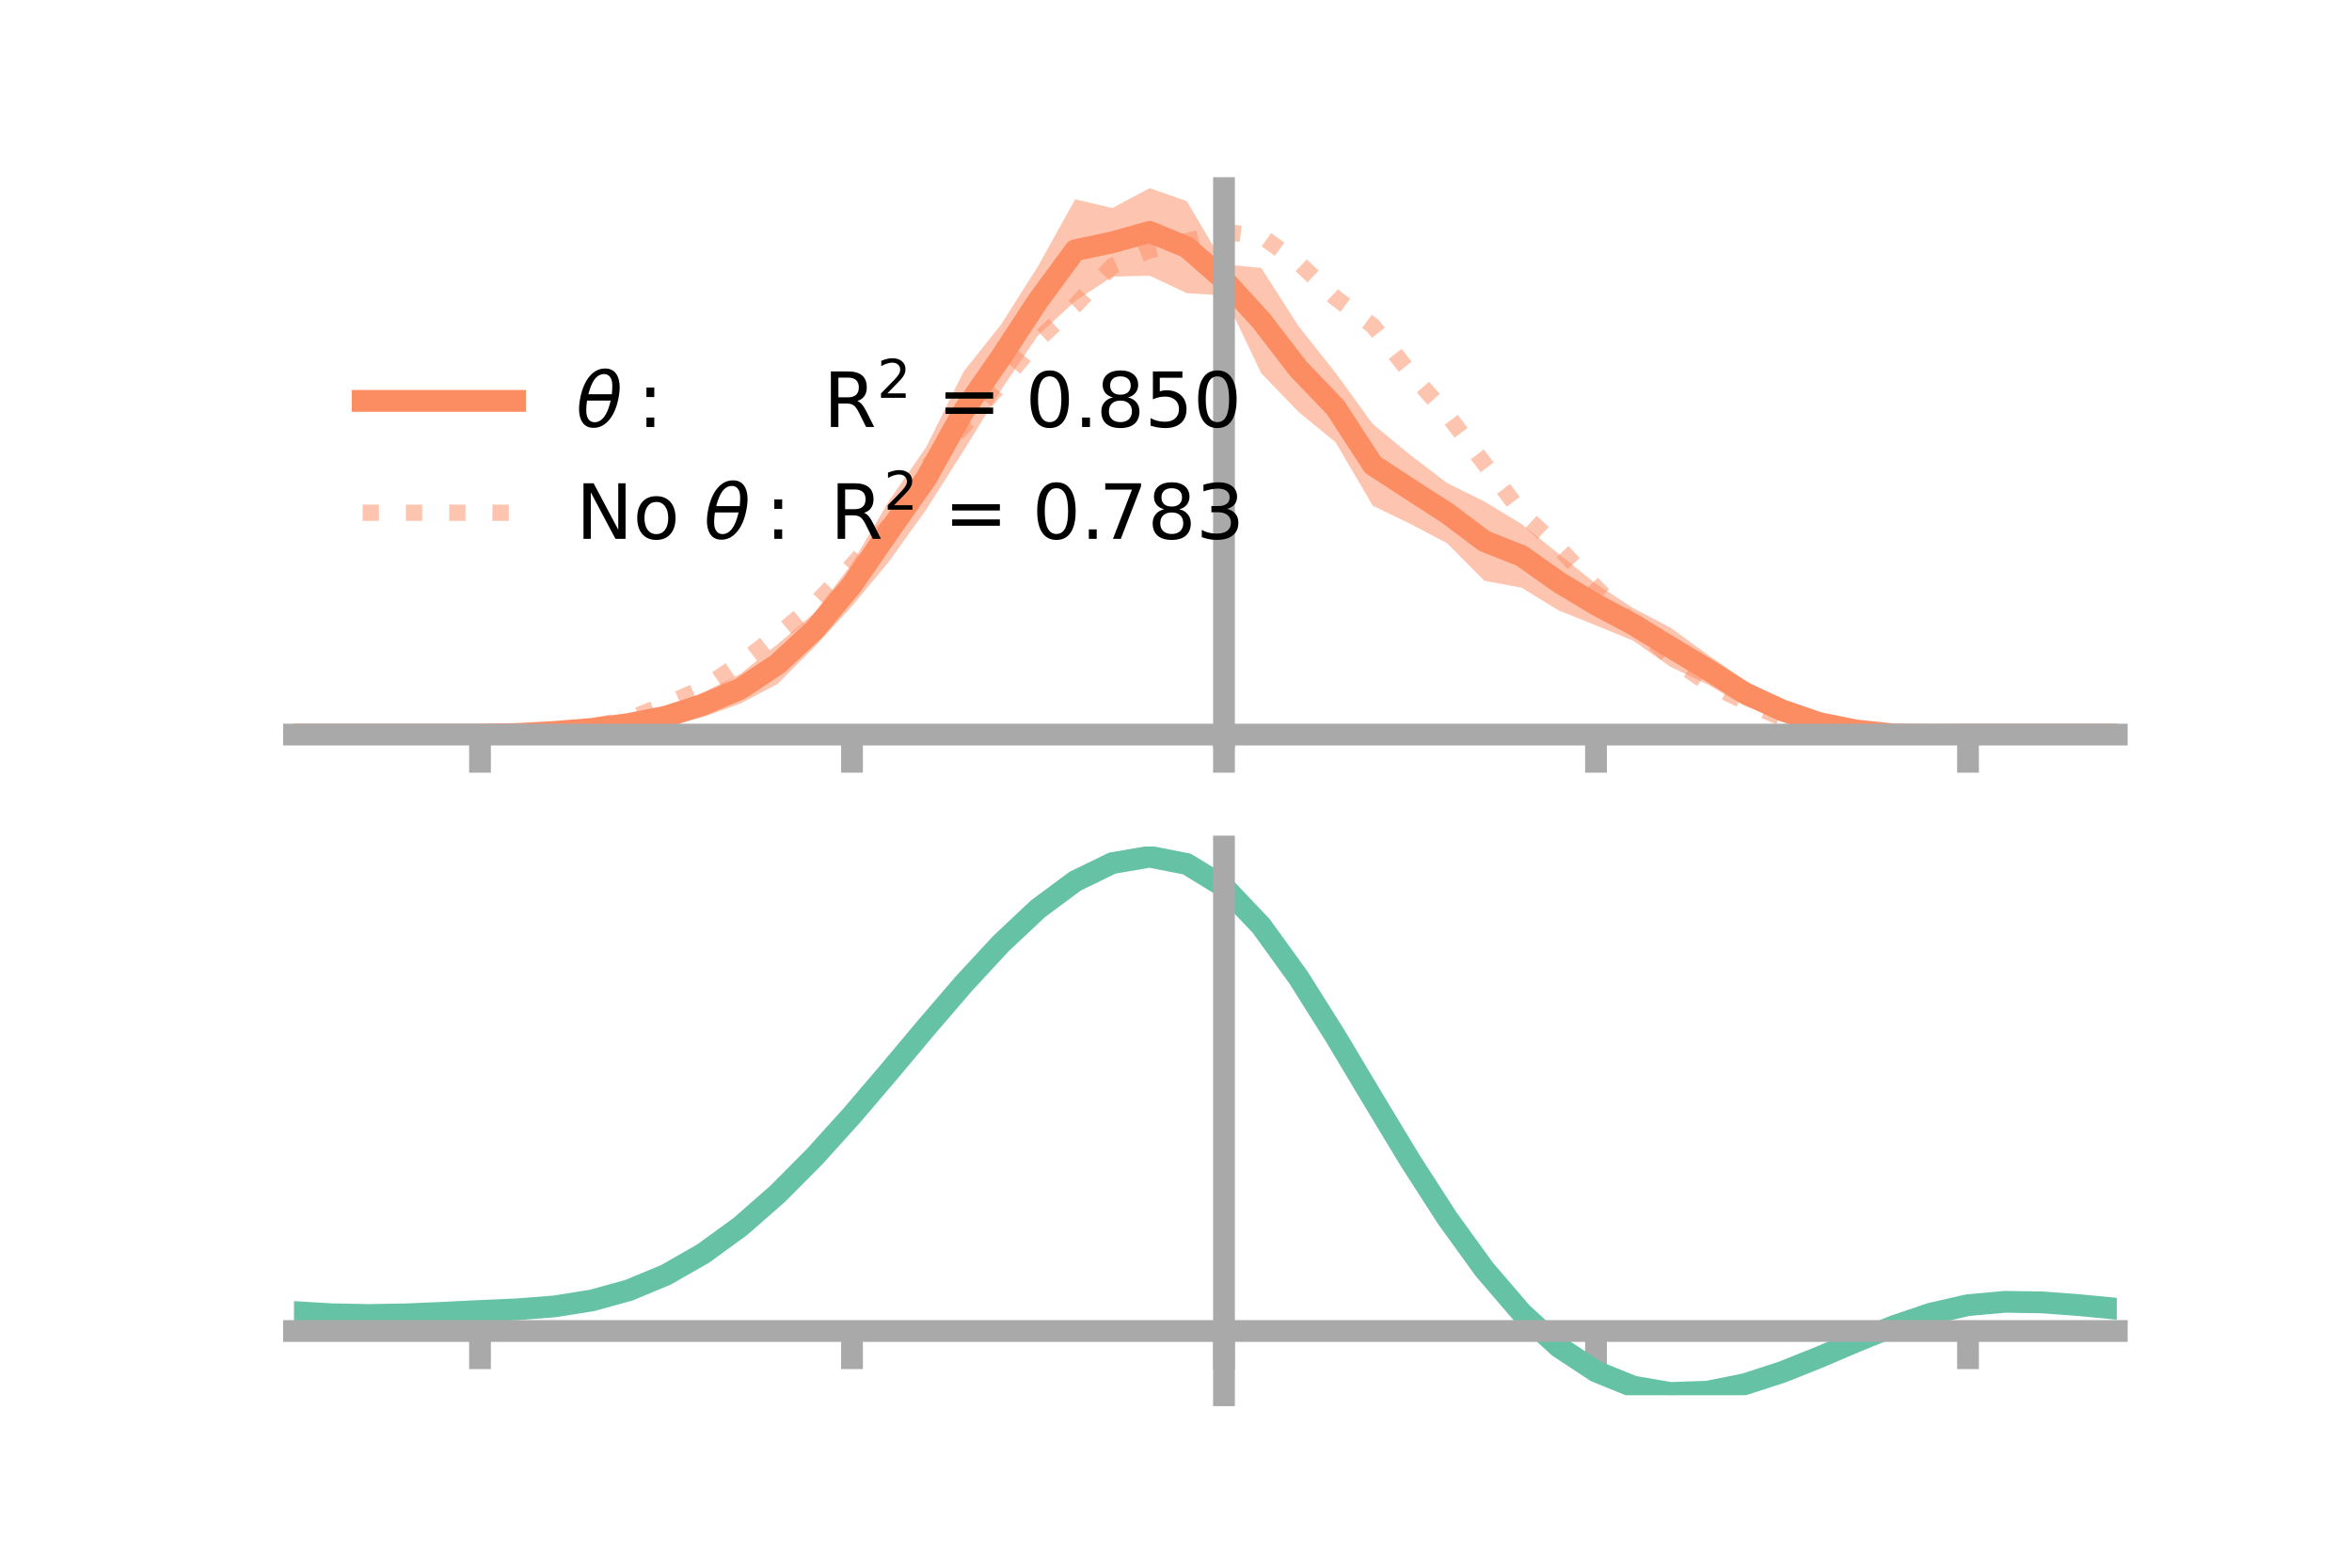 <?xml version="1.0" encoding="utf-8" standalone="no"?>
<!DOCTYPE svg PUBLIC "-//W3C//DTD SVG 1.1//EN"
  "http://www.w3.org/Graphics/SVG/1.1/DTD/svg11.dtd">
<!-- Created with matplotlib (https://matplotlib.org/) -->
<svg height="144pt" version="1.1" viewBox="0 0 216 144" width="216pt" xmlns="http://www.w3.org/2000/svg" xmlns:xlink="http://www.w3.org/1999/xlink">
 <defs>
  <style type="text/css">*{stroke-linecap:butt;stroke-linejoin:round;}</style>
 </defs>
 <g id="figure_1">
  <g id="patch_1">
   <path d="M 0 144 
L 216 144 
L 216 0 
L 0 0 
z
" style="fill:none;"/>
  </g>
  <g id="axes_1">
   <g id="patch_2">
    <path d="M 27 67.68 
L 194.4 67.68 
L 194.4 17.28 
L 27 17.28 
z
" style="fill:none;"/>
   </g>
   <g id="PolyCollection_1">
    <path clip-path="url(#p3e6f3bad16)" d="M 27 67.476 
L 27 67.476 
L 30.416 67.476 
L 33.833 67.476 
L 37.249 67.476 
L 40.665 67.476 
L 44.082 67.476 
L 47.498 67.329 
L 50.914 66.999 
L 54.331 66.589 
L 57.747 65.86 
L 61.163 65 
L 64.58 63.589 
L 67.996 61.903 
L 71.412 59.17 
L 74.829 56.257 
L 78.245 51.762 
L 81.661 45.976 
L 85.078 41.03 
L 88.494 34.128 
L 91.91 29.845 
L 95.327 24.455 
L 98.743 18.306 
L 102.159 19.11 
L 105.576 17.28 
L 108.992 18.477 
L 112.408 24.279 
L 115.824 24.607 
L 119.241 29.935 
L 122.657 34.253 
L 126.073 38.951 
L 129.49 41.771 
L 132.906 44.375 
L 136.322 46.066 
L 139.739 48.138 
L 143.155 50.882 
L 146.571 53.631 
L 149.988 55.856 
L 153.404 57.65 
L 156.82 60.129 
L 160.237 62.488 
L 163.653 64.364 
L 167.069 65.795 
L 170.486 66.734 
L 173.902 67.236 
L 177.318 67.403 
L 180.735 67.476 
L 184.151 67.476 
L 187.567 67.476 
L 190.984 67.476 
L 194.4 67.476 
L 194.4 67.476 
L 194.4 67.476 
L 190.984 67.476 
L 187.567 67.476 
L 184.151 67.476 
L 180.735 67.476 
L 177.318 67.583 
L 173.902 67.68 
L 170.486 67.473 
L 167.069 67.041 
L 163.653 66.116 
L 160.237 64.846 
L 156.82 62.874 
L 153.404 61.248 
L 149.988 58.859 
L 146.571 57.446 
L 143.155 56.08 
L 139.739 53.984 
L 136.322 53.348 
L 132.906 49.906 
L 129.49 48.107 
L 126.073 46.457 
L 122.657 40.627 
L 119.241 37.825 
L 115.824 34.279 
L 112.408 27.124 
L 108.992 26.936 
L 105.576 25.318 
L 102.159 25.409 
L 98.743 27.661 
L 95.327 30.807 
L 91.91 35.85 
L 88.494 41.404 
L 85.078 46.785 
L 81.661 51.562 
L 78.245 55.68 
L 74.829 59.395 
L 71.412 62.82 
L 67.996 64.631 
L 64.58 65.862 
L 61.163 66.644 
L 57.747 67.144 
L 54.331 67.323 
L 50.914 67.46 
L 47.498 67.514 
L 44.082 67.476 
L 40.665 67.476 
L 37.249 67.476 
L 33.833 67.476 
L 30.416 67.476 
L 27 67.476 
z
" style="fill:#fc8d62;fill-opacity:0.5;"/>
   </g>
   <g id="matplotlib.axis_1">
    <g id="xtick_1">
     <g id="line2d_1">
      <defs>
       <path d="M 0 0 
L 0 3.5 
" id="md8b1622662" style="stroke:#a9a9a9;stroke-width:2;"/>
      </defs>
      <g>
       <use style="fill:#a9a9a9;stroke:#a9a9a9;stroke-width:2;" x="44.082" xlink:href="#md8b1622662" y="67.476"/>
      </g>
     </g>
    </g>
    <g id="xtick_2">
     <g id="line2d_2">
      <g>
       <use style="fill:#a9a9a9;stroke:#a9a9a9;stroke-width:2;" x="78.245" xlink:href="#md8b1622662" y="67.476"/>
      </g>
     </g>
    </g>
    <g id="xtick_3">
     <g id="line2d_3">
      <g>
       <use style="fill:#a9a9a9;stroke:#a9a9a9;stroke-width:2;" x="112.408" xlink:href="#md8b1622662" y="67.476"/>
      </g>
     </g>
    </g>
    <g id="xtick_4">
     <g id="line2d_4">
      <g>
       <use style="fill:#a9a9a9;stroke:#a9a9a9;stroke-width:2;" x="146.571" xlink:href="#md8b1622662" y="67.476"/>
      </g>
     </g>
    </g>
    <g id="xtick_5">
     <g id="line2d_5">
      <g>
       <use style="fill:#a9a9a9;stroke:#a9a9a9;stroke-width:2;" x="180.735" xlink:href="#md8b1622662" y="67.476"/>
      </g>
     </g>
    </g>
   </g>
   <g id="matplotlib.axis_2"/>
   <g id="line2d_6">
    <path clip-path="url(#p3e6f3bad16)" d="M 27 67.476 
L 30.416 67.476 
L 33.833 67.476 
L 37.249 67.476 
L 40.665 67.476 
L 44.082 67.476 
L 47.498 67.421 
L 50.914 67.229 
L 54.331 66.956 
L 57.747 66.502 
L 61.163 65.822 
L 64.58 64.726 
L 67.996 63.267 
L 71.412 60.995 
L 74.829 57.826 
L 78.245 53.721 
L 81.661 48.769 
L 85.078 43.908 
L 88.494 37.766 
L 91.91 32.848 
L 95.327 27.631 
L 98.743 22.984 
L 102.159 22.26 
L 105.576 21.299 
L 108.992 22.706 
L 112.408 25.701 
L 115.824 29.443 
L 119.241 33.88 
L 122.657 37.44 
L 126.073 42.704 
L 129.49 44.939 
L 132.906 47.14 
L 136.322 49.707 
L 139.739 51.061 
L 143.155 53.481 
L 146.571 55.538 
L 149.988 57.358 
L 153.404 59.449 
L 156.82 61.501 
L 160.237 63.667 
L 163.653 65.24 
L 167.069 66.418 
L 170.486 67.103 
L 173.902 67.458 
L 177.318 67.493 
L 180.735 67.476 
L 184.151 67.476 
L 187.567 67.476 
L 190.984 67.476 
L 194.4 67.476 
" style="fill:none;stroke:#fc8d62;stroke-linecap:square;stroke-width:2;"/>
   </g>
   <g id="line2d_7">
    <path clip-path="url(#p3e6f3bad16)" d="M 27 67.476 
L 30.416 67.476 
L 33.833 67.476 
L 37.249 67.476 
L 40.665 67.476 
L 44.082 67.476 
L 47.498 67.438 
L 50.914 67.23 
L 54.331 66.731 
L 57.747 66.05 
L 61.163 64.678 
L 64.58 63.211 
L 67.996 60.912 
L 71.412 58.306 
L 74.829 55.481 
L 78.245 51.921 
L 81.661 48.191 
L 85.078 43.007 
L 88.494 39.135 
L 91.91 35.298 
L 95.327 31.206 
L 98.743 28.064 
L 102.159 24.436 
L 105.576 22.994 
L 108.992 22.149 
L 112.408 21.299 
L 115.824 21.685 
L 119.241 24.124 
L 122.657 27.373 
L 126.073 29.919 
L 129.49 34.231 
L 132.906 38.07 
L 136.322 42.591 
L 139.739 47.106 
L 143.155 50.297 
L 146.571 53.974 
L 149.988 57.296 
L 153.404 60.39 
L 156.82 62.775 
L 160.237 64.448 
L 163.653 65.962 
L 167.069 66.622 
L 170.486 67.247 
L 173.902 67.439 
L 177.318 67.477 
L 180.735 67.476 
L 184.151 67.476 
L 187.567 67.476 
L 190.984 67.476 
L 194.4 67.476 
" style="fill:none;stroke:#fc8d62;stroke-dasharray:1.5,2.475;stroke-dashoffset:0;stroke-opacity:0.5;stroke-width:1.5;"/>
   </g>
   <g id="patch_3">
    <path d="M 112.408 67.68 
L 112.408 17.28 
" style="fill:none;stroke:#a9a9a9;stroke-linecap:square;stroke-linejoin:miter;stroke-width:2;"/>
   </g>
   <g id="patch_4">
    <path d="M 194.4 67.68 
L 194.4 17.28 
" style="fill:none;"/>
   </g>
   <g id="patch_5">
    <path d="M 27 67.476 
L 194.4 67.476 
" style="fill:none;stroke:#a9a9a9;stroke-linecap:square;stroke-linejoin:miter;stroke-width:2;"/>
   </g>
   <g id="patch_6">
    <path d="M 27 17.28 
L 194.4 17.28 
" style="fill:none;"/>
   </g>
   <g id="legend_1">
    <g id="line2d_8">
     <path d="M 33.3 36.824 
L 47.3 36.824 
" style="fill:none;stroke:#fc8d62;stroke-linecap:square;stroke-width:2;"/>
    </g>
    <g id="line2d_9"/>
    <g id="text_1">
     <!-- $\theta:$      R$^{2}$ = 0.850 -->
     <g transform="translate(52.9 39.274)scale(0.07 -0.07)">
      <defs>
       <path d="M 45.516 34.672 
L 14.453 34.672 
Q 12.359 20.062 14.5 13.875 
Q 17.188 6.25 24.469 6.25 
Q 31.781 6.25 37.359 13.922 
Q 42.234 20.656 45.516 34.672 
z
M 47.016 42.969 
Q 48.344 56.844 46.625 61.719 
Q 43.953 69.438 36.766 69.438 
Q 29.297 69.438 23.828 61.812 
Q 19.531 55.672 16.156 42.969 
z
M 38.188 76.766 
Q 49.906 76.766 54.594 66.406 
Q 59.281 56.109 55.719 37.844 
Q 52.203 19.625 43.453 9.281 
Q 34.766 -1.125 23.047 -1.125 
Q 11.281 -1.125 6.641 9.281 
Q 2 19.625 5.516 37.844 
Q 9.078 56.109 17.719 66.406 
Q 26.422 76.766 38.188 76.766 
z
" id="DejaVuSans-Oblique-952"/>
       <path d="M 11.719 12.406 
L 22.016 12.406 
L 22.016 0 
L 11.719 0 
z
M 11.719 51.703 
L 22.016 51.703 
L 22.016 39.312 
L 11.719 39.312 
z
" id="DejaVuSans-58"/>
       <path id="DejaVuSans-32"/>
       <path d="M 44.391 34.188 
Q 47.562 33.109 50.562 29.594 
Q 53.562 26.078 56.594 19.922 
L 66.609 0 
L 56 0 
L 46.688 18.703 
Q 43.062 26.031 39.672 28.422 
Q 36.281 30.812 30.422 30.812 
L 19.672 30.812 
L 19.672 0 
L 9.812 0 
L 9.812 72.906 
L 32.078 72.906 
Q 44.578 72.906 50.734 67.672 
Q 56.891 62.453 56.891 51.906 
Q 56.891 45.016 53.688 40.469 
Q 50.484 35.938 44.391 34.188 
z
M 19.672 64.797 
L 19.672 38.922 
L 32.078 38.922 
Q 39.203 38.922 42.844 42.219 
Q 46.484 45.516 46.484 51.906 
Q 46.484 58.297 42.844 61.547 
Q 39.203 64.797 32.078 64.797 
z
" id="DejaVuSans-82"/>
       <path d="M 19.188 8.297 
L 53.609 8.297 
L 53.609 0 
L 7.328 0 
L 7.328 8.297 
Q 12.938 14.109 22.625 23.891 
Q 32.328 33.688 34.812 36.531 
Q 39.547 41.844 41.422 45.531 
Q 43.312 49.219 43.312 52.781 
Q 43.312 58.594 39.234 62.25 
Q 35.156 65.922 28.609 65.922 
Q 23.969 65.922 18.812 64.312 
Q 13.672 62.703 7.812 59.422 
L 7.812 69.391 
Q 13.766 71.781 18.938 73 
Q 24.125 74.219 28.422 74.219 
Q 39.75 74.219 46.484 68.547 
Q 53.219 62.891 53.219 53.422 
Q 53.219 48.922 51.531 44.891 
Q 49.859 40.875 45.406 35.406 
Q 44.188 33.984 37.641 27.219 
Q 31.109 20.453 19.188 8.297 
z
" id="DejaVuSans-50"/>
       <path d="M 10.594 45.406 
L 73.188 45.406 
L 73.188 37.203 
L 10.594 37.203 
z
M 10.594 25.484 
L 73.188 25.484 
L 73.188 17.188 
L 10.594 17.188 
z
" id="DejaVuSans-61"/>
       <path d="M 31.781 66.406 
Q 24.172 66.406 20.328 58.906 
Q 16.5 51.422 16.5 36.375 
Q 16.5 21.391 20.328 13.891 
Q 24.172 6.391 31.781 6.391 
Q 39.453 6.391 43.281 13.891 
Q 47.125 21.391 47.125 36.375 
Q 47.125 51.422 43.281 58.906 
Q 39.453 66.406 31.781 66.406 
z
M 31.781 74.219 
Q 44.047 74.219 50.516 64.516 
Q 56.984 54.828 56.984 36.375 
Q 56.984 17.969 50.516 8.266 
Q 44.047 -1.422 31.781 -1.422 
Q 19.531 -1.422 13.062 8.266 
Q 6.594 17.969 6.594 36.375 
Q 6.594 54.828 13.062 64.516 
Q 19.531 74.219 31.781 74.219 
z
" id="DejaVuSans-48"/>
       <path d="M 10.688 12.406 
L 21 12.406 
L 21 0 
L 10.688 0 
z
" id="DejaVuSans-46"/>
       <path d="M 31.781 34.625 
Q 24.75 34.625 20.719 30.859 
Q 16.703 27.094 16.703 20.516 
Q 16.703 13.922 20.719 10.156 
Q 24.75 6.391 31.781 6.391 
Q 38.812 6.391 42.859 10.172 
Q 46.922 13.969 46.922 20.516 
Q 46.922 27.094 42.891 30.859 
Q 38.875 34.625 31.781 34.625 
z
M 21.922 38.812 
Q 15.578 40.375 12.031 44.719 
Q 8.5 49.078 8.5 55.328 
Q 8.5 64.062 14.719 69.141 
Q 20.953 74.219 31.781 74.219 
Q 42.672 74.219 48.875 69.141 
Q 55.078 64.062 55.078 55.328 
Q 55.078 49.078 51.531 44.719 
Q 48 40.375 41.703 38.812 
Q 48.828 37.156 52.797 32.312 
Q 56.781 27.484 56.781 20.516 
Q 56.781 9.906 50.312 4.234 
Q 43.844 -1.422 31.781 -1.422 
Q 19.734 -1.422 13.25 4.234 
Q 6.781 9.906 6.781 20.516 
Q 6.781 27.484 10.781 32.312 
Q 14.797 37.156 21.922 38.812 
z
M 18.312 54.391 
Q 18.312 48.734 21.844 45.562 
Q 25.391 42.391 31.781 42.391 
Q 38.141 42.391 41.719 45.562 
Q 45.312 48.734 45.312 54.391 
Q 45.312 60.062 41.719 63.234 
Q 38.141 66.406 31.781 66.406 
Q 25.391 66.406 21.844 63.234 
Q 18.312 60.062 18.312 54.391 
z
" id="DejaVuSans-56"/>
       <path d="M 10.797 72.906 
L 49.516 72.906 
L 49.516 64.594 
L 19.828 64.594 
L 19.828 46.734 
Q 21.969 47.469 24.109 47.828 
Q 26.266 48.188 28.422 48.188 
Q 40.625 48.188 47.75 41.5 
Q 54.891 34.812 54.891 23.391 
Q 54.891 11.625 47.562 5.094 
Q 40.234 -1.422 26.906 -1.422 
Q 22.312 -1.422 17.547 -0.641 
Q 12.797 0.141 7.719 1.703 
L 7.719 11.625 
Q 12.109 9.234 16.797 8.062 
Q 21.484 6.891 26.703 6.891 
Q 35.156 6.891 40.078 11.328 
Q 45.016 15.766 45.016 23.391 
Q 45.016 31 40.078 35.438 
Q 35.156 39.891 26.703 39.891 
Q 22.75 39.891 18.812 39.016 
Q 14.891 38.141 10.797 36.281 
z
" id="DejaVuSans-53"/>
      </defs>
      <use transform="translate(0 0.766)" xlink:href="#DejaVuSans-Oblique-952"/>
      <use transform="translate(80.664 0.766)" xlink:href="#DejaVuSans-58"/>
      <use transform="translate(133.838 0.766)" xlink:href="#DejaVuSans-32"/>
      <use transform="translate(165.625 0.766)" xlink:href="#DejaVuSans-32"/>
      <use transform="translate(197.412 0.766)" xlink:href="#DejaVuSans-32"/>
      <use transform="translate(229.199 0.766)" xlink:href="#DejaVuSans-32"/>
      <use transform="translate(260.986 0.766)" xlink:href="#DejaVuSans-32"/>
      <use transform="translate(292.773 0.766)" xlink:href="#DejaVuSans-32"/>
      <use transform="translate(324.561 0.766)" xlink:href="#DejaVuSans-82"/>
      <use transform="translate(395 39.047)scale(0.7)" xlink:href="#DejaVuSans-50"/>
      <use transform="translate(442.271 0.766)" xlink:href="#DejaVuSans-32"/>
      <use transform="translate(474.058 0.766)" xlink:href="#DejaVuSans-61"/>
      <use transform="translate(557.847 0.766)" xlink:href="#DejaVuSans-32"/>
      <use transform="translate(589.634 0.766)" xlink:href="#DejaVuSans-48"/>
      <use transform="translate(653.257 0.766)" xlink:href="#DejaVuSans-46"/>
      <use transform="translate(682.419 0.766)" xlink:href="#DejaVuSans-56"/>
      <use transform="translate(746.042 0.766)" xlink:href="#DejaVuSans-53"/>
      <use transform="translate(809.665 0.766)" xlink:href="#DejaVuSans-48"/>
     </g>
    </g>
    <g id="line2d_10">
     <path d="M 33.3 47.099 
L 47.3 47.099 
" style="fill:none;stroke:#fc8d62;stroke-dasharray:1.5,2.475;stroke-dashoffset:0;stroke-opacity:0.5;stroke-width:1.5;"/>
    </g>
    <g id="line2d_11"/>
    <g id="text_2">
     <!-- No $\theta:$ R$^{2}$ = 0.783 -->
     <g transform="translate(52.9 49.549)scale(0.07 -0.07)">
      <defs>
       <path d="M 9.812 72.906 
L 23.094 72.906 
L 55.422 11.922 
L 55.422 72.906 
L 64.984 72.906 
L 64.984 0 
L 51.703 0 
L 19.391 60.984 
L 19.391 0 
L 9.812 0 
z
" id="DejaVuSans-78"/>
       <path d="M 30.609 48.391 
Q 23.391 48.391 19.188 42.75 
Q 14.984 37.109 14.984 27.297 
Q 14.984 17.484 19.156 11.844 
Q 23.344 6.203 30.609 6.203 
Q 37.797 6.203 41.984 11.859 
Q 46.188 17.531 46.188 27.297 
Q 46.188 37.016 41.984 42.703 
Q 37.797 48.391 30.609 48.391 
z
M 30.609 56 
Q 42.328 56 49.016 48.375 
Q 55.719 40.766 55.719 27.297 
Q 55.719 13.875 49.016 6.219 
Q 42.328 -1.422 30.609 -1.422 
Q 18.844 -1.422 12.172 6.219 
Q 5.516 13.875 5.516 27.297 
Q 5.516 40.766 12.172 48.375 
Q 18.844 56 30.609 56 
z
" id="DejaVuSans-111"/>
       <path d="M 8.203 72.906 
L 55.078 72.906 
L 55.078 68.703 
L 28.609 0 
L 18.312 0 
L 43.219 64.594 
L 8.203 64.594 
z
" id="DejaVuSans-55"/>
       <path d="M 40.578 39.312 
Q 47.656 37.797 51.625 33 
Q 55.609 28.219 55.609 21.188 
Q 55.609 10.406 48.188 4.484 
Q 40.766 -1.422 27.094 -1.422 
Q 22.516 -1.422 17.656 -0.516 
Q 12.797 0.391 7.625 2.203 
L 7.625 11.719 
Q 11.719 9.328 16.594 8.109 
Q 21.484 6.891 26.812 6.891 
Q 36.078 6.891 40.938 10.547 
Q 45.797 14.203 45.797 21.188 
Q 45.797 27.641 41.281 31.266 
Q 36.766 34.906 28.719 34.906 
L 20.219 34.906 
L 20.219 43.016 
L 29.109 43.016 
Q 36.375 43.016 40.234 45.922 
Q 44.094 48.828 44.094 54.297 
Q 44.094 59.906 40.109 62.906 
Q 36.141 65.922 28.719 65.922 
Q 24.656 65.922 20.016 65.031 
Q 15.375 64.156 9.812 62.312 
L 9.812 71.094 
Q 15.438 72.656 20.344 73.438 
Q 25.25 74.219 29.594 74.219 
Q 40.828 74.219 47.359 69.109 
Q 53.906 64.016 53.906 55.328 
Q 53.906 49.266 50.438 45.094 
Q 46.969 40.922 40.578 39.312 
z
" id="DejaVuSans-51"/>
      </defs>
      <use transform="translate(0 0.766)" xlink:href="#DejaVuSans-78"/>
      <use transform="translate(74.805 0.766)" xlink:href="#DejaVuSans-111"/>
      <use transform="translate(135.986 0.766)" xlink:href="#DejaVuSans-32"/>
      <use transform="translate(167.773 0.766)" xlink:href="#DejaVuSans-Oblique-952"/>
      <use transform="translate(248.438 0.766)" xlink:href="#DejaVuSans-58"/>
      <use transform="translate(301.611 0.766)" xlink:href="#DejaVuSans-32"/>
      <use transform="translate(333.398 0.766)" xlink:href="#DejaVuSans-82"/>
      <use transform="translate(403.838 39.047)scale(0.7)" xlink:href="#DejaVuSans-50"/>
      <use transform="translate(451.108 0.766)" xlink:href="#DejaVuSans-32"/>
      <use transform="translate(482.896 0.766)" xlink:href="#DejaVuSans-61"/>
      <use transform="translate(566.685 0.766)" xlink:href="#DejaVuSans-32"/>
      <use transform="translate(598.472 0.766)" xlink:href="#DejaVuSans-48"/>
      <use transform="translate(662.095 0.766)" xlink:href="#DejaVuSans-46"/>
      <use transform="translate(686.132 0.766)" xlink:href="#DejaVuSans-55"/>
      <use transform="translate(749.755 0.766)" xlink:href="#DejaVuSans-56"/>
      <use transform="translate(813.378 0.766)" xlink:href="#DejaVuSans-51"/>
     </g>
    </g>
   </g>
  </g>
  <g id="axes_2">
   <g id="patch_7">
    <path d="M 27 128.16 
L 194.4 128.16 
L 194.4 77.76 
L 27 77.76 
z
" style="fill:none;"/>
   </g>
   <g id="PolyCollection_2">
    <path clip-path="url(#p630635c961)" d="M 27 120.557 
L 27 120.477 
L 30.416 120.686 
L 33.833 120.756 
L 37.249 120.692 
L 40.665 120.536 
L 44.082 120.359 
L 47.498 120.205 
L 50.914 119.933 
L 54.331 119.385 
L 57.747 118.435 
L 61.163 116.991 
L 64.58 115.003 
L 67.996 112.462 
L 71.412 109.398 
L 74.829 105.88 
L 78.245 102.008 
L 81.661 97.911 
L 85.078 93.743 
L 88.494 89.679 
L 91.91 85.909 
L 95.327 82.63 
L 98.743 80.046 
L 102.159 78.357 
L 105.576 77.76 
L 108.992 78.44 
L 112.408 80.564 
L 115.824 84.214 
L 119.241 89.008 
L 122.657 94.51 
L 126.073 100.313 
L 129.49 106.058 
L 132.906 111.447 
L 136.322 116.245 
L 139.739 120.285 
L 143.155 123.464 
L 146.571 125.744 
L 149.988 127.145 
L 153.404 127.737 
L 156.82 127.629 
L 160.237 126.954 
L 163.653 125.865 
L 167.069 124.521 
L 170.486 123.086 
L 173.902 121.719 
L 177.318 120.575 
L 180.735 119.803 
L 184.151 119.5 
L 187.567 119.559 
L 190.984 119.825 
L 194.4 120.166 
L 194.4 120.269 
L 194.4 120.269 
L 190.984 119.951 
L 187.567 119.703 
L 184.151 119.656 
L 180.735 119.966 
L 177.318 120.751 
L 173.902 121.926 
L 170.486 123.337 
L 167.069 124.822 
L 163.653 126.211 
L 160.237 127.337 
L 156.82 128.036 
L 153.404 128.16 
L 149.988 127.582 
L 146.571 126.209 
L 143.155 123.983 
L 139.739 120.894 
L 136.322 116.977 
L 132.906 112.329 
L 129.49 107.107 
L 126.073 101.534 
L 122.657 95.901 
L 119.241 90.554 
L 115.824 85.892 
L 112.408 82.344 
L 108.992 80.283 
L 105.576 79.624 
L 102.159 80.201 
L 98.743 81.829 
L 95.327 84.316 
L 91.91 87.465 
L 88.494 91.08 
L 85.078 94.971 
L 81.661 98.955 
L 78.245 102.868 
L 74.829 106.564 
L 71.412 109.923 
L 67.996 112.85 
L 64.58 115.285 
L 61.163 117.201 
L 57.747 118.603 
L 54.331 119.532 
L 50.914 120.068 
L 47.498 120.329 
L 44.082 120.472 
L 40.665 120.633 
L 37.249 120.77 
L 33.833 120.82 
L 30.416 120.75 
L 27 120.557 
z
" style="fill:#66c2a5;fill-opacity:0.5;"/>
   </g>
   <g id="matplotlib.axis_3">
    <g id="xtick_6">
     <g id="line2d_12">
      <g>
       <use style="fill:#a9a9a9;stroke:#a9a9a9;stroke-width:2;" x="44.082" xlink:href="#md8b1622662" y="122.257"/>
      </g>
     </g>
    </g>
    <g id="xtick_7">
     <g id="line2d_13">
      <g>
       <use style="fill:#a9a9a9;stroke:#a9a9a9;stroke-width:2;" x="78.245" xlink:href="#md8b1622662" y="122.257"/>
      </g>
     </g>
    </g>
    <g id="xtick_8">
     <g id="line2d_14">
      <g>
       <use style="fill:#a9a9a9;stroke:#a9a9a9;stroke-width:2;" x="112.408" xlink:href="#md8b1622662" y="122.257"/>
      </g>
     </g>
    </g>
    <g id="xtick_9">
     <g id="line2d_15">
      <g>
       <use style="fill:#a9a9a9;stroke:#a9a9a9;stroke-width:2;" x="146.571" xlink:href="#md8b1622662" y="122.257"/>
      </g>
     </g>
    </g>
    <g id="xtick_10">
     <g id="line2d_16">
      <g>
       <use style="fill:#a9a9a9;stroke:#a9a9a9;stroke-width:2;" x="180.735" xlink:href="#md8b1622662" y="122.257"/>
      </g>
     </g>
    </g>
   </g>
   <g id="matplotlib.axis_4"/>
   <g id="line2d_17">
    <path clip-path="url(#p630635c961)" d="M 27 120.517 
L 30.416 120.718 
L 33.833 120.788 
L 37.249 120.731 
L 40.665 120.585 
L 44.082 120.416 
L 47.498 120.267 
L 50.914 120.001 
L 54.331 119.459 
L 57.747 118.519 
L 61.163 117.096 
L 64.58 115.144 
L 67.996 112.656 
L 71.412 109.66 
L 74.829 106.222 
L 78.245 102.438 
L 81.661 98.433 
L 85.078 94.357 
L 88.494 90.38 
L 91.91 86.687 
L 95.327 83.473 
L 98.743 80.938 
L 102.159 79.279 
L 105.576 78.692 
L 108.992 79.361 
L 112.408 81.454 
L 115.824 85.053 
L 119.241 89.781 
L 122.657 95.205 
L 126.073 100.924 
L 129.49 106.583 
L 132.906 111.888 
L 136.322 116.611 
L 139.739 120.589 
L 143.155 123.724 
L 146.571 125.976 
L 149.988 127.364 
L 153.404 127.949 
L 156.82 127.832 
L 160.237 127.145 
L 163.653 126.038 
L 167.069 124.671 
L 170.486 123.212 
L 173.902 121.823 
L 177.318 120.663 
L 180.735 119.884 
L 184.151 119.578 
L 187.567 119.631 
L 190.984 119.888 
L 194.4 120.218 
" style="fill:none;stroke:#66c2a5;stroke-linecap:square;stroke-width:2;"/>
   </g>
   <g id="patch_8">
    <path d="M 112.408 128.16 
L 112.408 77.76 
" style="fill:none;stroke:#a9a9a9;stroke-linecap:square;stroke-linejoin:miter;stroke-width:2;"/>
   </g>
   <g id="patch_9">
    <path d="M 194.4 128.16 
L 194.4 77.76 
" style="fill:none;"/>
   </g>
   <g id="patch_10">
    <path d="M 27 122.257 
L 194.4 122.257 
" style="fill:none;stroke:#a9a9a9;stroke-linecap:square;stroke-linejoin:miter;stroke-width:2;"/>
   </g>
   <g id="patch_11">
    <path d="M 27 77.76 
L 194.4 77.76 
" style="fill:none;"/>
   </g>
  </g>
 </g>
 <defs>
  <clipPath id="p3e6f3bad16">
   <rect height="50.4" width="167.4" x="27" y="17.28"/>
  </clipPath>
  <clipPath id="p630635c961">
   <rect height="50.4" width="167.4" x="27" y="77.76"/>
  </clipPath>
 </defs>
</svg>
